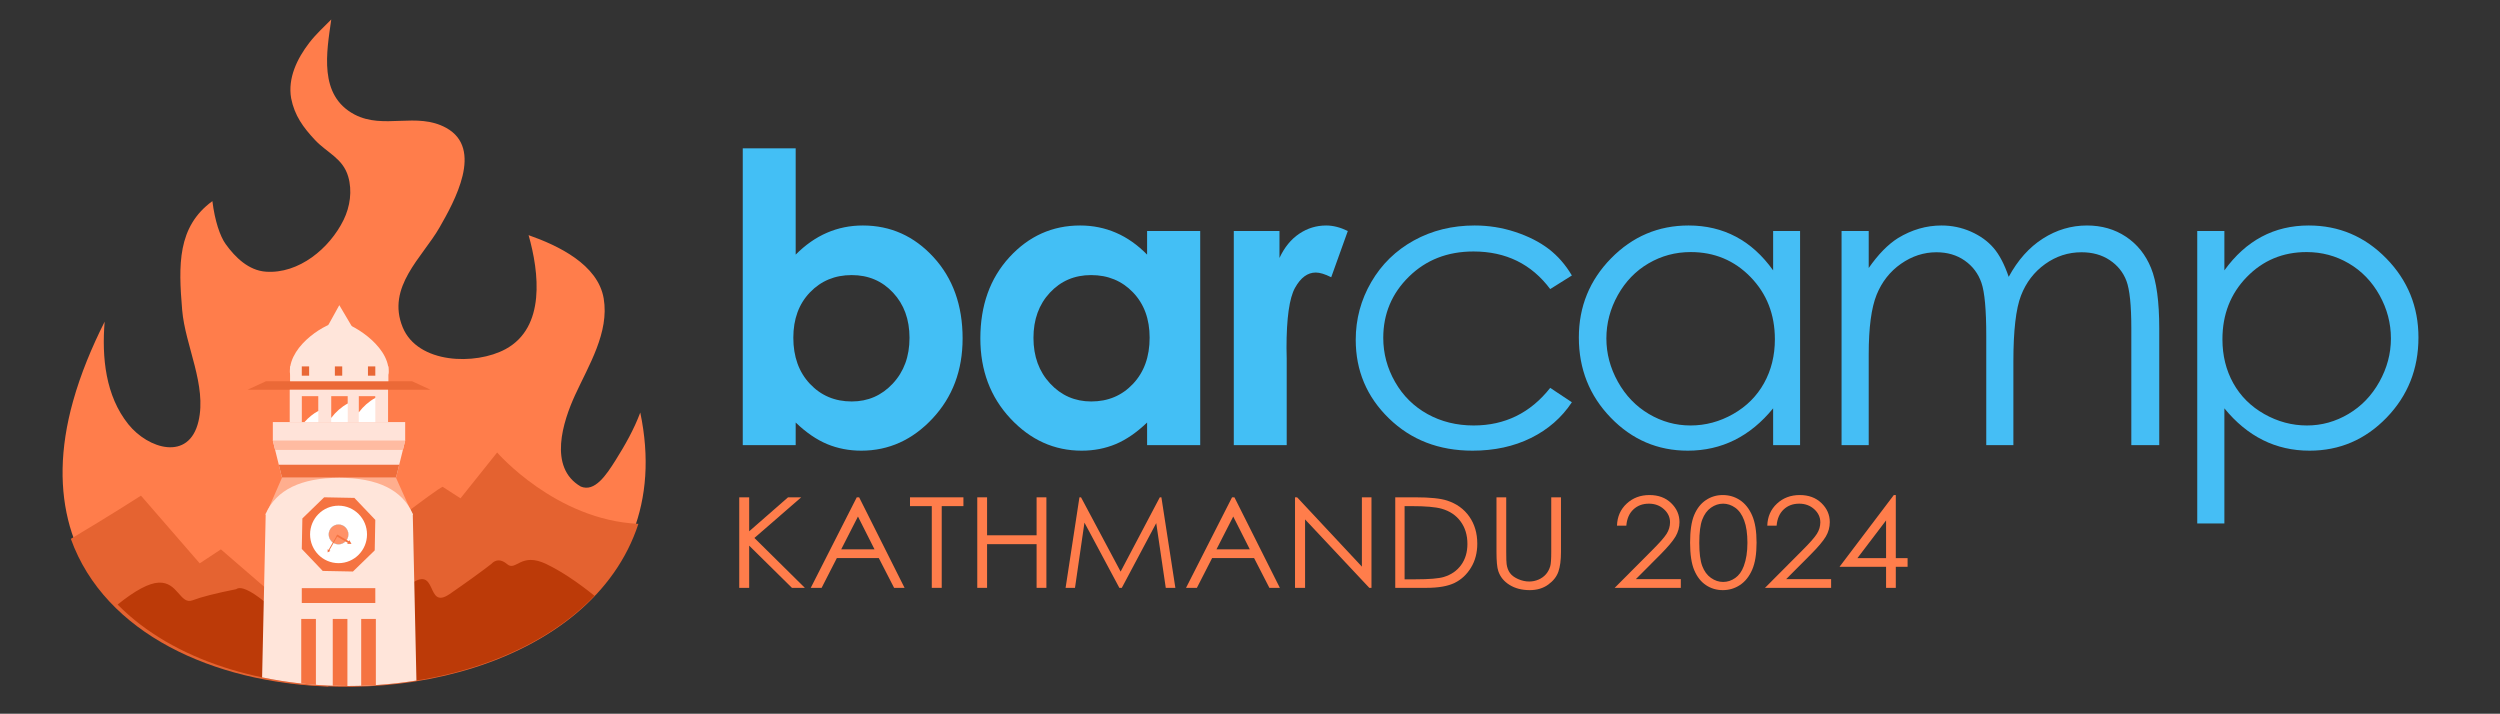 <?xml version="1.0" encoding="UTF-8" standalone="no"?>
<!DOCTYPE svg PUBLIC "-//W3C//DTD SVG 1.1//EN" "http://www.w3.org/Graphics/SVG/1.1/DTD/svg11.dtd">
<svg width="100%" height="100%" viewBox="0 0 641 183" version="1.1" xmlns="http://www.w3.org/2000/svg" xmlns:xlink="http://www.w3.org/1999/xlink" xml:space="preserve" xmlns:serif="http://www.serif.com/" style="fill-rule:evenodd;clip-rule:evenodd;stroke-linecap:square;stroke-miterlimit:3;">
    <rect x="0" y="0" width="641" height="183" fill="#333333" stroke="none"/>
    <g id="Artboard1" transform="matrix(1.068,0,0,0.912,0,0)">
        <rect x="0" y="0" width="600" height="200" style="fill:none;"/>
        <g transform="matrix(0.36,0,0,0.425,-283.95,-571.403)">
            <path d="M1319.37,1442.6L1319.37,1512.91C1325.79,1506.49 1332.73,1501.67 1340.2,1498.46C1347.66,1495.25 1355.65,1493.64 1364.16,1493.64C1382.65,1493.64 1398.36,1500.63 1411.29,1514.6C1424.23,1528.58 1430.69,1546.5 1430.69,1568.38C1430.69,1589.47 1424.01,1607.12 1410.64,1621.31C1397.27,1635.5 1381.43,1642.6 1363.12,1642.6C1354.96,1642.6 1347.36,1641.14 1340.33,1638.24C1333.3,1635.33 1326.31,1630.58 1319.37,1623.98L1319.37,1638.95L1284.08,1638.95L1284.08,1442.6L1319.37,1442.6ZM1356.74,1526.45C1345.54,1526.45 1336.25,1530.27 1328.87,1537.91C1321.49,1545.55 1317.8,1555.53 1317.8,1567.86C1317.8,1580.44 1321.49,1590.62 1328.87,1598.39C1336.25,1606.16 1345.54,1610.05 1356.74,1610.05C1367.59,1610.05 1376.72,1606.1 1384.14,1598.2C1391.57,1590.3 1395.28,1580.23 1395.28,1567.99C1395.28,1555.84 1391.63,1545.87 1384.34,1538.11C1377.05,1530.34 1367.85,1526.45 1356.74,1526.45Z" style="fill:rgb(67,191,245);fill-rule:nonzero;"/>
            <g transform="matrix(1,0,0,1,4.911,0)">
                <path d="M1548.81,1497.29L1584.23,1497.29L1584.23,1638.95L1548.81,1638.95L1548.81,1623.98C1541.86,1630.58 1534.9,1635.33 1527.91,1638.24C1520.92,1641.14 1513.35,1642.6 1505.19,1642.6C1486.87,1642.6 1471.03,1635.5 1457.66,1621.31C1444.3,1607.12 1437.61,1589.47 1437.61,1568.38C1437.61,1546.5 1444.08,1528.58 1457.01,1514.6C1469.95,1500.63 1485.66,1493.64 1504.15,1493.64C1512.65,1493.64 1520.64,1495.25 1528.11,1498.46C1535.57,1501.67 1542.47,1506.49 1548.81,1512.91L1548.81,1497.29ZM1511.44,1526.45C1500.41,1526.45 1491.26,1530.34 1483.96,1538.11C1476.67,1545.87 1473.03,1555.84 1473.03,1567.99C1473.03,1580.23 1476.74,1590.3 1484.16,1598.2C1491.58,1606.1 1500.72,1610.05 1511.57,1610.05C1522.77,1610.05 1532.06,1606.16 1539.43,1598.39C1546.81,1590.62 1550.5,1580.44 1550.5,1567.86C1550.5,1555.53 1546.81,1545.55 1539.43,1537.91C1532.06,1530.27 1522.72,1526.45 1511.44,1526.45Z" style="fill:rgb(67,191,245);fill-rule:nonzero;"/>
            </g>
            <g transform="matrix(1,0,0,1,-0.297,0)">
                <path d="M1611.83,1497.29L1642.3,1497.29L1642.3,1515.12C1645.6,1508.09 1649.98,1502.75 1655.45,1499.11C1660.92,1495.46 1666.91,1493.64 1673.42,1493.64C1678.02,1493.64 1682.84,1494.85 1687.87,1497.29L1676.8,1527.88C1672.64,1525.8 1669.21,1524.76 1666.52,1524.76C1661.05,1524.76 1656.43,1528.14 1652.65,1534.91C1648.87,1541.69 1646.99,1554.97 1646.99,1574.76L1647.12,1581.66L1647.12,1638.95L1611.83,1638.95L1611.83,1497.29Z" style="fill:rgb(67,191,245);fill-rule:nonzero;"/>
            </g>
            <g transform="matrix(1,0,0,1,-0.297,0)">
                <path d="M1837.29,1526.71L1822.84,1535.7C1810.34,1519.12 1793.28,1510.83 1771.67,1510.83C1754.39,1510.83 1740.05,1516.38 1728.63,1527.49C1717.22,1538.6 1711.51,1552.1 1711.51,1567.99C1711.51,1578.32 1714.14,1588.04 1719.39,1597.15C1724.64,1606.27 1731.85,1613.34 1741,1618.38C1750.16,1623.41 1760.43,1625.93 1771.8,1625.93C1792.63,1625.93 1809.65,1617.64 1822.84,1601.06L1837.29,1610.57C1830.52,1620.72 1821.43,1628.6 1810.01,1634.2C1798.6,1639.8 1785.6,1642.6 1771.02,1642.6C1748.62,1642.6 1730.05,1635.48 1715.29,1621.24C1700.53,1607.01 1693.15,1589.69 1693.15,1569.29C1693.15,1555.58 1696.6,1542.84 1703.5,1531.07C1710.4,1519.31 1719.89,1510.13 1731.95,1503.54C1744.02,1496.94 1757.52,1493.64 1772.45,1493.64C1781.82,1493.64 1790.87,1495.07 1799.6,1497.94C1808.32,1500.8 1815.72,1504.53 1821.8,1509.13C1827.88,1513.73 1833.04,1519.59 1837.29,1526.71Z" style="fill:rgb(69,190,245);fill-rule:nonzero;"/>
            </g>
            <g transform="matrix(1,0,0,1,-0.297,0)">
                <path d="M1989.47,1497.29L1989.47,1638.95L1971.5,1638.95L1971.5,1614.6C1963.86,1623.89 1955.29,1630.88 1945.78,1635.57C1936.28,1640.25 1925.88,1642.6 1914.6,1642.6C1894.54,1642.6 1877.42,1635.33 1863.23,1620.79C1849.04,1606.25 1841.94,1588.56 1841.94,1567.73C1841.94,1547.33 1849.1,1529.88 1863.42,1515.38C1877.75,1500.89 1894.98,1493.64 1915.12,1493.64C1926.75,1493.64 1937.27,1496.11 1946.69,1501.06C1956.11,1506.01 1964.38,1513.43 1971.5,1523.33L1971.5,1497.29L1989.47,1497.29ZM1916.55,1511.22C1906.39,1511.22 1897.02,1513.71 1888.42,1518.7C1879.83,1523.69 1872.99,1530.7 1867.91,1539.73C1862.84,1548.76 1860.3,1558.31 1860.3,1568.38C1860.3,1578.36 1862.86,1587.91 1867.98,1597.02C1873.1,1606.14 1879.98,1613.24 1888.62,1618.31C1897.26,1623.39 1906.52,1625.93 1916.42,1625.93C1926.4,1625.93 1935.86,1623.41 1944.8,1618.38C1953.74,1613.34 1960.62,1606.53 1965.44,1597.94C1970.26,1589.34 1972.67,1579.66 1972.67,1568.9C1972.67,1552.49 1967.26,1538.78 1956.46,1527.75C1945.65,1516.73 1932.35,1511.22 1916.55,1511.22Z" style="fill:rgb(69,190,245);fill-rule:nonzero;"/>
            </g>
            <g transform="matrix(1,0,0,1,-5.505,0)">
                <path d="M2022.35,1497.29L2040.45,1497.29L2040.45,1521.76C2046.79,1512.74 2053.3,1506.14 2059.98,1501.97C2069.18,1496.42 2078.86,1493.64 2089.02,1493.64C2095.88,1493.64 2102.39,1494.98 2108.55,1497.67C2114.71,1500.37 2119.75,1503.95 2123.65,1508.42C2127.56,1512.89 2130.94,1519.29 2133.81,1527.62C2139.89,1516.51 2147.48,1508.07 2156.6,1502.3C2165.71,1496.53 2175.52,1493.64 2186.02,1493.64C2195.83,1493.64 2204.49,1496.11 2212,1501.06C2219.51,1506.01 2225.09,1512.91 2228.73,1521.76C2232.38,1530.62 2234.2,1543.9 2234.2,1561.61L2234.2,1638.95L2215.58,1638.95L2215.58,1561.61C2215.58,1546.42 2214.49,1535.98 2212.32,1530.29C2210.15,1524.61 2206.44,1520.03 2201.19,1516.56C2195.94,1513.08 2189.67,1511.35 2182.38,1511.35C2173.52,1511.35 2165.43,1513.95 2158.09,1519.16C2150.76,1524.37 2145.4,1531.31 2142.01,1539.99C2138.63,1548.67 2136.93,1563.17 2136.93,1583.48L2136.93,1638.95L2118.84,1638.95L2118.84,1566.42C2118.84,1549.33 2117.77,1537.71 2115.64,1531.6C2113.52,1525.48 2109.81,1520.57 2104.51,1516.88C2099.22,1513.19 2092.92,1511.35 2085.63,1511.35C2077.21,1511.35 2069.33,1513.89 2062,1518.96C2054.66,1524.04 2049.24,1530.88 2045.72,1539.47C2042.21,1548.07 2040.45,1561.22 2040.45,1578.92L2040.45,1638.95L2022.35,1638.95L2022.35,1497.29Z" style="fill:rgb(69,190,245);fill-rule:nonzero;"/>
            </g>
            <g transform="matrix(1,0,0,1,-5.505,0)">
                <path d="M2259.54,1497.29L2277.64,1497.29L2277.64,1523.33C2284.84,1513.43 2293.13,1506.01 2302.51,1501.06C2311.88,1496.11 2322.34,1493.64 2333.89,1493.64C2354.03,1493.64 2371.26,1500.89 2385.58,1515.38C2399.9,1529.88 2407.06,1547.33 2407.06,1567.73C2407.06,1588.56 2399.97,1606.25 2385.78,1620.79C2371.58,1635.33 2354.46,1642.6 2334.41,1642.6C2323.12,1642.6 2312.75,1640.25 2303.29,1635.57C2293.83,1630.88 2285.28,1623.89 2277.64,1614.6L2277.64,1690.77L2259.54,1690.77L2259.54,1497.29ZM2332.45,1511.22C2316.66,1511.22 2303.35,1516.73 2292.55,1527.75C2281.74,1538.78 2276.34,1552.49 2276.34,1568.9C2276.34,1579.66 2278.74,1589.34 2283.56,1597.94C2288.38,1606.53 2295.28,1613.34 2304.26,1618.38C2313.25,1623.41 2322.73,1625.93 2332.72,1625.93C2342.52,1625.93 2351.75,1623.39 2360.38,1618.31C2369.02,1613.24 2375.9,1606.14 2381.02,1597.02C2386.14,1587.91 2388.7,1578.36 2388.7,1568.38C2388.7,1558.31 2386.16,1548.76 2381.09,1539.73C2376.01,1530.7 2369.17,1523.69 2360.58,1518.7C2351.99,1513.71 2342.61,1511.22 2332.45,1511.22Z" style="fill:rgb(69,190,245);fill-rule:nonzero;"/>
            </g>
        </g>
        <g transform="matrix(0.271,0,0,0.295,-75.185,-587.211)">
            <path d="M932.321,2464.5L941.119,2464.5L941.119,2496.88L975.549,2464.5L987.221,2464.5L945.753,2503.22L990.447,2550.78L979.01,2550.78L941.119,2510.55L941.119,2550.78L932.321,2550.78L932.321,2464.5Z" style="fill:rgb(255,125,75);fill-rule:nonzero;"/>
            <path d="M1038.54,2464.5L1078.78,2550.78L1069.51,2550.78L1055.96,2522.4L1018.78,2522.4L1005.29,2550.78L995.668,2550.78L1036.43,2464.5L1038.54,2464.5ZM1037.49,2482.8L1022.65,2514.07L1052.15,2514.07L1037.49,2482.8Z" style="fill:rgb(255,125,75);fill-rule:nonzero;"/>
            <path d="M1083.59,2472.89L1083.59,2464.5L1130.92,2464.5L1130.92,2472.89L1111.69,2472.89L1111.69,2550.78L1102.89,2550.78L1102.89,2472.89L1083.59,2472.89Z" style="fill:rgb(255,125,75);fill-rule:nonzero;"/>
            <path d="M1143.18,2464.5L1151.87,2464.5L1151.87,2500.69L1195.74,2500.69L1195.74,2464.5L1204.42,2464.5L1204.42,2550.78L1195.74,2550.78L1195.74,2509.14L1151.87,2509.14L1151.87,2550.78L1143.18,2550.78L1143.18,2464.5Z" style="fill:rgb(255,125,75);fill-rule:nonzero;"/>
            <path d="M1221.43,2550.78L1233.69,2464.5L1235.1,2464.5L1270.17,2535.3L1304.89,2464.5L1306.3,2464.5L1318.68,2550.78L1310.17,2550.78L1301.73,2489.08L1271.23,2550.78L1269.06,2550.78L1238.14,2488.61L1229.76,2550.78L1221.43,2550.78Z" style="fill:rgb(255,125,75);fill-rule:nonzero;"/>
            <path d="M1371,2464.5L1411.24,2550.78L1401.97,2550.78L1388.42,2522.4L1351.23,2522.4L1337.74,2550.78L1328.12,2550.78L1368.89,2464.5L1371,2464.5ZM1369.94,2482.8L1355.1,2514.07L1384.61,2514.07L1369.94,2482.8Z" style="fill:rgb(255,125,75);fill-rule:nonzero;"/>
            <path d="M1424.67,2550.78L1424.67,2464.5L1426.54,2464.5L1483.91,2530.55L1483.91,2464.5L1492.41,2464.5L1492.41,2550.78L1490.48,2550.78L1433.58,2485.56L1433.58,2550.78L1424.67,2550.78Z" style="fill:rgb(255,125,75);fill-rule:nonzero;"/>
            <path d="M1513.47,2550.78L1513.47,2464.5L1531.36,2464.5C1544.26,2464.5 1553.63,2465.54 1559.45,2467.61C1567.82,2470.55 1574.36,2475.63 1579.08,2482.86C1583.79,2490.1 1586.14,2498.72 1586.14,2508.73C1586.14,2517.37 1584.28,2524.98 1580.54,2531.55C1576.81,2538.12 1571.96,2542.97 1566,2546.09C1560.03,2549.22 1551.67,2550.78 1540.92,2550.78L1513.47,2550.78ZM1521.74,2542.63L1531.71,2542.63C1543.64,2542.63 1551.91,2541.89 1556.52,2540.4C1563.01,2538.29 1568.12,2534.49 1571.83,2528.99C1575.55,2523.5 1577.4,2516.78 1577.4,2508.85C1577.4,2500.52 1575.39,2493.4 1571.36,2487.5C1567.33,2481.59 1561.72,2477.55 1554.53,2475.36C1549.13,2473.71 1540.24,2472.89 1527.84,2472.89L1521.74,2472.89L1521.74,2542.63Z" style="fill:rgb(255,125,75);fill-rule:nonzero;"/>
            <path d="M1603.15,2464.5L1611.78,2464.5L1611.78,2516.59C1611.78,2522.77 1611.89,2526.62 1612.13,2528.14C1612.56,2531.55 1613.55,2534.39 1615.12,2536.68C1616.68,2538.97 1619.09,2540.88 1622.33,2542.43C1625.58,2543.97 1628.84,2544.74 1632.13,2544.74C1634.98,2544.74 1637.72,2544.14 1640.34,2542.93C1642.96,2541.71 1645.15,2540.03 1646.91,2537.88C1648.67,2535.73 1649.96,2533.13 1650.78,2530.08C1651.37,2527.89 1651.66,2523.39 1651.66,2516.59L1651.66,2464.5L1660.28,2464.5L1660.28,2516.59C1660.28,2524.29 1659.53,2530.52 1658.02,2535.27C1656.52,2540.02 1653.51,2544.16 1648.99,2547.68C1644.48,2551.2 1639.01,2552.95 1632.6,2552.95C1625.64,2552.95 1619.67,2551.29 1614.71,2547.97C1609.74,2544.65 1606.42,2540.25 1604.74,2534.77C1603.68,2531.41 1603.15,2525.35 1603.15,2516.59L1603.15,2464.5Z" style="fill:rgb(255,125,75);fill-rule:nonzero;"/>
            <path d="M1718.17,2491.54L1709.9,2491.54C1710.14,2483.02 1712.98,2476.02 1718.44,2470.55C1723.89,2465.07 1730.63,2462.33 1738.64,2462.33C1746.58,2462.33 1753.01,2464.89 1757.91,2470.02C1762.82,2475.14 1765.27,2481.18 1765.27,2488.14C1765.27,2493.03 1764.1,2497.62 1761.75,2501.9C1759.41,2506.18 1754.85,2511.97 1748.09,2519.29L1726.62,2542.46L1766.45,2542.46L1766.45,2550.78L1707.85,2550.78L1740.82,2515.18C1747.5,2508.03 1751.85,2502.72 1753.87,2499.26C1755.88,2495.8 1756.89,2492.15 1756.89,2488.32C1756.89,2483.47 1755.08,2479.3 1751.46,2475.8C1747.84,2472.3 1743.41,2470.55 1738.17,2470.55C1732.66,2470.55 1728.08,2472.38 1724.42,2476.06C1720.77,2479.74 1718.68,2484.9 1718.17,2491.54Z" style="fill:rgb(255,125,75);fill-rule:nonzero;"/>
            <path d="M1774.66,2507.67C1774.66,2496.3 1775.88,2487.5 1778.32,2481.28C1780.77,2475.06 1784.22,2470.35 1788.68,2467.14C1793.13,2463.94 1798.12,2462.33 1803.63,2462.33C1809.23,2462.33 1814.29,2463.95 1818.83,2467.17C1823.36,2470.4 1826.95,2475.24 1829.59,2481.69C1832.23,2488.14 1833.55,2496.8 1833.55,2507.67C1833.55,2518.51 1832.25,2527.13 1829.65,2533.54C1827.05,2539.95 1823.46,2544.79 1818.88,2548.06C1814.31,2551.32 1809.23,2552.95 1803.63,2552.95C1798.12,2552.95 1793.15,2551.37 1788.74,2548.2C1784.32,2545.04 1780.87,2540.32 1778.38,2534.04C1775.9,2527.76 1774.66,2518.97 1774.66,2507.67ZM1782.81,2507.85C1782.81,2517.59 1783.68,2524.95 1785.42,2529.93C1787.16,2534.92 1789.73,2538.7 1793.13,2541.28C1796.54,2543.86 1800.13,2545.15 1803.93,2545.15C1807.76,2545.15 1811.34,2543.89 1814.66,2541.37C1817.98,2538.85 1820.51,2535.07 1822.23,2530.02C1824.38,2523.88 1825.45,2516.49 1825.45,2507.85C1825.45,2499.17 1824.5,2492.06 1822.58,2486.53C1820.66,2481 1818.01,2476.95 1814.63,2474.39C1811.25,2471.83 1807.68,2470.55 1803.93,2470.55C1800.1,2470.55 1796.5,2471.83 1793.13,2474.39C1789.77,2476.95 1787.21,2480.72 1785.45,2485.71C1783.69,2490.69 1782.81,2498.07 1782.81,2507.85Z" style="fill:rgb(255,125,75);fill-rule:nonzero;"/>
            <path d="M1851.32,2491.54L1843.05,2491.54C1843.28,2483.02 1846.13,2476.02 1851.58,2470.55C1857.04,2465.07 1863.77,2462.33 1871.79,2462.33C1879.73,2462.33 1886.15,2464.89 1891.06,2470.02C1895.97,2475.14 1898.42,2481.18 1898.42,2488.14C1898.42,2493.03 1897.25,2497.62 1894.9,2501.9C1892.55,2506.18 1888,2511.97 1881.23,2519.29L1859.77,2542.46L1899.59,2542.46L1899.59,2550.78L1841,2550.78L1873.96,2515.18C1880.65,2508.03 1885,2502.72 1887.01,2499.26C1889.03,2495.8 1890.03,2492.15 1890.03,2488.32C1890.03,2483.47 1888.22,2479.3 1884.61,2475.8C1880.99,2472.3 1876.56,2470.55 1871.32,2470.55C1865.81,2470.55 1861.22,2472.38 1857.57,2476.06C1853.91,2479.74 1851.83,2484.9 1851.32,2491.54Z" style="fill:rgb(255,125,75);fill-rule:nonzero;"/>
            <path d="M1955.14,2462.33L1956.9,2462.33L1956.9,2522.45L1967.34,2522.45L1967.34,2530.72L1956.9,2530.72L1956.9,2550.78L1948.28,2550.78L1948.28,2530.72L1907.04,2530.72L1955.14,2462.33ZM1948.28,2522.45L1948.28,2486.5L1922.88,2522.45L1948.28,2522.45Z" style="fill:rgb(255,125,75);fill-rule:nonzero;"/>
        </g>
        <g transform="matrix(0.241,0,0,0.285,-181.516,-247.992)">
            <path d="M1154.36,1193.07C1169.41,1229.16 1226.81,1230.6 1256.74,1214.57C1296.89,1193.07 1290.22,1138.77 1279.74,1102.11C1308.93,1112.27 1348.8,1130.91 1354.56,1164.58C1360.28,1198 1339.53,1230.73 1326.09,1259.79C1314.06,1285.75 1298.98,1331.38 1331.77,1350.13C1345.61,1355.82 1357.01,1338.91 1366.42,1324.09C1375.82,1309.3 1384.82,1293.54 1390.99,1277.1C1466.51,1633.16 719.454,1642.97 825.926,1266.03C833.601,1238.81 844.662,1212.63 857.43,1187.44C854.506,1222.64 858.236,1260.56 881.071,1288.73C900.621,1312.85 941.403,1325.58 950.878,1285.84C959.392,1250.11 937.639,1211.21 934.646,1175.98C930.882,1131.61 929.767,1093.78 964.752,1068.55C967.187,1088.08 972.383,1103.19 977.932,1110.86C987.526,1124.13 1000.96,1136.99 1018.08,1138.16C1050.83,1140.42 1081.51,1115.25 1095.47,1087.06C1101.91,1074.03 1104.2,1058.43 1100.05,1044.35C1094.7,1026.22 1079.05,1020.99 1067.02,1008.29C1055.25,995.853 1046.63,984.243 1043.21,967.111C1039.68,947.131 1049.27,927.82 1061.2,912.429C1067.74,904.017 1075.66,896.857 1083.18,889.337C1078.59,921.458 1070.31,964.281 1106.35,983.102C1135.34,998.237 1168.3,980.273 1197.63,996.273C1235.29,1016.83 1205.78,1068.98 1190.99,1094.59C1174.01,1123.98 1137.77,1153.23 1154.36,1193.07Z" style="fill:rgb(255,125,75);"/>
        </g>
        <g transform="matrix(-0.335,0,0,0.396,413.297,-367.441)">
            <path d="M998.529,1415.29C1080.24,1412.53 1158.5,1377.99 1182.95,1310.44C1156.65,1294.99 1132.7,1279.77 1132.7,1279.77L1090.6,1327.82L1075.42,1317.91L1018.6,1366.55L1002.82,1354.64L979.273,1389.11C985.56,1398.56 991.986,1407.27 998.529,1415.29Z" style="fill:rgb(229,99,49);"/>
        </g>
        <g transform="matrix(0.335,0,0,0.396,-317.9,-379.453)">
            <path d="M1114.38,1434.11C1111.62,1431.52 1108.85,1428.84 1106.06,1426.08C1106.06,1426.08 1254.95,1308.86 1266.16,1303.81L1278.97,1311.99L1305.22,1279.46C1305.22,1279.46 1347.09,1327.4 1406.45,1330.12C1373.3,1430.85 1223.69,1466.77 1114.38,1434.11Z" style="fill:rgb(228,98,48);"/>
        </g>
        <g id="Layer3" transform="matrix(0.335,0,0,0.396,-396.732,-190.436)">
            <g>
                <g transform="matrix(0.993,0,0,0.993,1178.97,621.749)">
                    <path d="M434.392,284.109C354.181,367.115 170.228,370.881 90.23,290.386C102.883,280.282 112.754,275.059 119.846,274.716C133.805,274.042 135.332,290.816 144.397,287.323C150.44,284.994 160.896,282.354 175.767,279.401C179.056,277.086 185.875,280.063 196.226,288.332C211.751,300.736 219.156,300.432 237.143,290.351C249.134,283.631 258.682,283.631 265.786,290.351C273.619,292.948 284.985,288.506 299.884,277.026C322.232,259.806 311.792,295.209 329.89,282.846C341.955,274.604 351.9,267.491 359.725,261.508C363.176,257.897 367.053,257.897 371.356,261.508C377.811,266.924 381.106,252.532 399.792,261.508C410.201,266.507 421.734,274.041 434.392,284.109Z" style="fill:rgb(188,58,8);"/>
                </g>
                <g transform="matrix(0.993,0,0,0.993,1178.97,621.022)">
                    <path d="M194.503,343.17L197.101,226.256L303.231,226.256L305.88,345.448C269.015,351.307 230.292,350.586 194.503,343.17Z" style="fill:rgb(255,229,218);"/>
                </g>
                <g transform="matrix(0.993,0,0,0.993,1178.97,621.749)">
                    <path d="M291.126,199.723L208.874,199.723L202.241,173.191L297.759,173.191L291.126,199.723Z" style="fill:rgb(255,227,217);fill-rule:nonzero;"/>
                </g>
                <g transform="matrix(0.993,0,0,0.993,1178.97,621.749)">
                    <path d="M206.553,190.437L208.874,199.723L291.126,199.723L293.447,190.437L206.553,190.437Z" style="fill:rgb(239,109,59);fill-rule:nonzero;"/>
                </g>
                <g transform="matrix(0.993,0,0,0.993,1178.97,621.749)">
                    <path d="M208.874,199.723L291.126,199.723L208.874,199.723ZM203.899,179.824L202.241,173.191L297.759,173.191L296.101,179.824L203.899,179.824Z" style="fill:rgb(255,187,161);fill-rule:nonzero;"/>
                </g>
                <g transform="matrix(0.993,0,0,0.993,1178.97,621.749)">
                    <rect x="202.241" y="159.924" width="95.518" height="13.266" style="fill:rgb(255,227,217);"/>
                </g>
                <g transform="matrix(0.993,0,0,0.993,1178.97,621.749)">
                    <path d="M197.266,130.738L302.734,130.738L316,136.787L184,136.787L197.266,130.738Z" style="fill:rgb(235,105,55);fill-rule:nonzero;"/>
                </g>
                <g transform="matrix(0.993,0,0,0.993,1178.97,621.749)">
                    <rect x="214.43" y="136.787" width="70.975" height="23.137" style="fill:rgb(255,227,217);"/>
                </g>
                <g transform="matrix(0.993,0,0,0.993,1178.97,621.749)">
                    <rect x="214.678" y="120.125" width="70.975" height="10.613" style="fill:rgb(255,229,218);"/>
                </g>
                <g transform="matrix(0.993,0,0,0.993,1178.97,621.749)">
                    <path d="M250.216,76.327L259.655,92.143L241.239,92.409L250.216,76.327Z" style="fill:rgb(255,229,218);fill-rule:nonzero;"/>
                </g>
                <g transform="matrix(0.993,0,0,0.993,1178.97,621.749)">
                    <path d="M250.166,126.523C232.339,126.523 214.513,133.567 214.513,123.774C214.513,104.188 241.902,88.286 250.166,88.286C257.189,88.286 285.819,104.188 285.819,123.774C285.819,133.567 267.992,126.523 250.166,126.523Z" style="fill:rgb(255,229,218);fill-rule:nonzero;"/>
                </g>
                <g transform="matrix(0.993,0,0,0.993,1178.97,621.749)">
                    <rect x="223.136" y="141.352" width="11.94" height="18.573" style="fill:white;"/>
                    <path d="M235.075,151.945L235.075,141.352L223.136,141.352L223.136,159.924L225.075,159.924C227.999,156.636 231.374,153.926 235.075,151.945Z" style="fill:rgb(254,124,74);fill-rule:nonzero;"/>
                </g>
                <g transform="matrix(0.993,0,0,0.993,1178.97,621.749)">
                    <rect x="244.362" y="141.352" width="11.94" height="18.573" style="fill:white;"/>
                    <path d="M256.302,146.638L256.302,141.352L244.362,141.352L244.362,156.969C247.694,152.611 251.751,149.074 256.302,146.638Z" style="fill:rgb(254,124,74);fill-rule:nonzero;"/>
                </g>
                <g transform="matrix(0.993,0,0,0.993,1178.97,621.749)">
                    <rect x="264.261" y="141.352" width="11.94" height="18.573" style="fill:white;"/>
                    <path d="M276.201,142.658L276.201,141.352L264.261,141.352L264.261,152.989C267.593,148.631 271.651,145.094 276.201,142.658Z" style="fill:rgb(254,124,74);fill-rule:nonzero;"/>
                </g>
                <g transform="matrix(0.993,0,0,0.992,1179.13,621.938)">
                    <g transform="matrix(1,0,0,0.947,0,10.547)">
                        <path d="M208.703,199.71L290.938,199.708L302.333,226.256L197.667,226.256L208.703,199.71Z" style="fill:rgb(255,174,142);fill-rule:nonzero;"/>
                    </g>
                    <g transform="matrix(1,0,0,1,0,0.064)">
                        <path d="M196.935,226.256L303.065,226.256C303.084,225.861 303.155,225.701 303.052,225.469C295.384,208.246 277.507,199.723 250,199.723C222.528,199.723 204.607,208.267 196.925,225.447C196.812,225.699 197.044,226 196.935,226.256Z" style="fill:rgb(255,229,218);fill-rule:nonzero;"/>
                    </g>
                </g>
                <g transform="matrix(0.993,0,0,0.993,1178.97,621.749)">
                    <rect x="270.894" y="120.125" width="5.307" height="6.633" style="fill:rgb(233,103,53);"/>
                    <rect x="247.015" y="120.125" width="5.307" height="6.633" style="fill:rgb(233,103,53);"/>
                    <rect x="223.136" y="120.125" width="5.307" height="6.633" style="fill:rgb(233,103,53);"/>
                </g>
                <g transform="matrix(0.993,0,0,0.993,1178.97,621.749)">
                    <path d="M266.014,348.466L266.014,300.656L276.592,300.656L276.592,347.965C273.07,348.19 269.543,348.357 266.014,348.466ZM245.487,348.44L245.487,300.656L256.065,300.656L256.065,348.618C252.535,348.617 249.008,348.558 245.487,348.44ZM222.745,346.847L222.745,300.656L233.323,300.656L233.323,347.796C229.784,347.54 226.257,347.223 222.745,346.847Z" style="fill:rgb(245,115,65);"/>
                    <rect x="223.136" y="278.658" width="53.065" height="10.613" style="fill:rgb(245,115,65);"/>
                </g>
                <g transform="matrix(0.993,0,0,0.993,1178.97,621.749)">
                    <path d="M260.055,266.77L238.251,266.342L223.136,250.623L223.563,228.82L239.282,213.704L261.086,214.131L276.201,229.851L275.774,251.654L260.055,266.77Z" style="fill:rgb(245,115,65);fill-rule:nonzero;"/>
                    <circle cx="249.668" cy="240.237" r="20.547" style="fill:white;"/>
                    <circle cx="249.668" cy="240.237" r="7.048" style="fill:rgb(255,146,104);stroke:rgb(159,159,159);stroke-width:0.16px;"/>
                    <path d="M248.817,240.964L246.846,244.377L242.535,251.845" style="fill:rgb(245,115,65);fill-rule:nonzero;stroke:rgb(245,115,65);stroke-width:0.66px;"/>
                    <path d="M249.055,241.253L252.468,243.224L256.489,245.545" style="fill:rgb(245,115,65);fill-rule:nonzero;stroke:rgb(245,115,65);stroke-width:1.33px;"/>
                    <path d="M255.934,246.993L257.466,244.34L258.998,246.993L255.934,246.993Z" style="fill:rgb(245,115,65);fill-rule:nonzero;"/>
                    <path d="M241.805,250.854L243.758,251.982L241.805,253.109L241.805,250.854Z" style="fill:rgb(245,115,65);fill-rule:nonzero;"/>
                </g>
            </g>
        </g>
    </g>
</svg>
